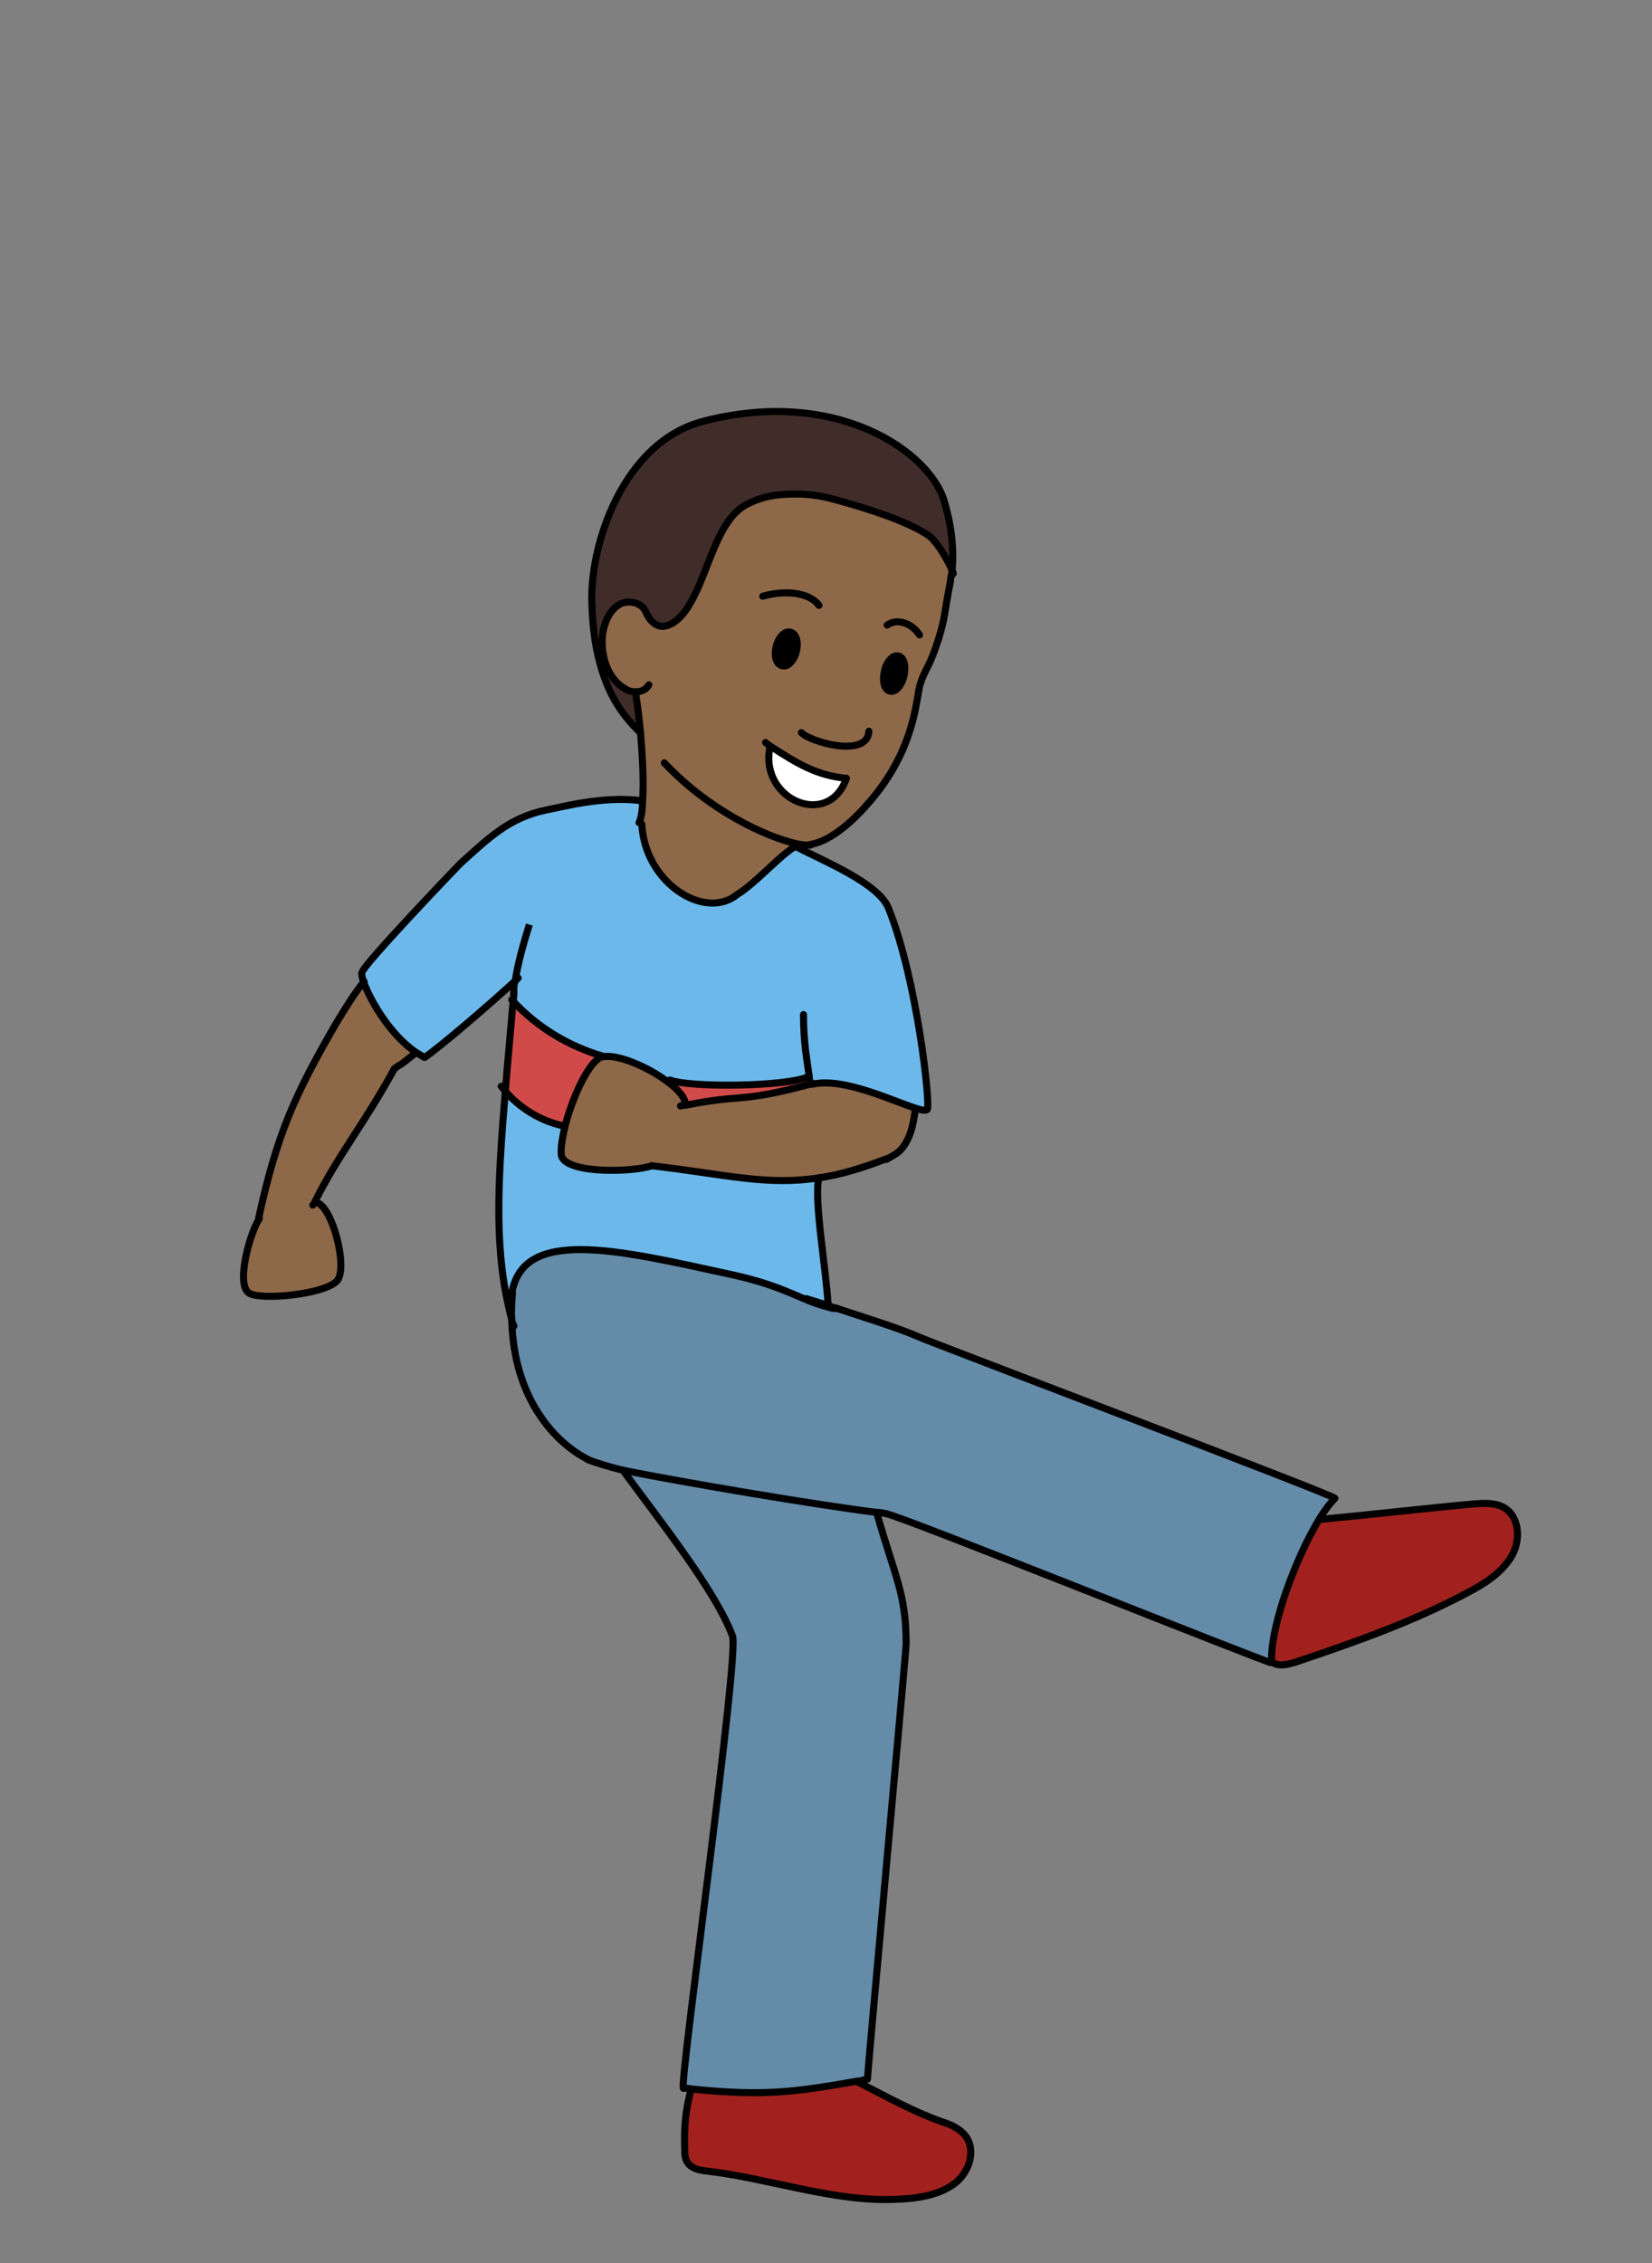 <?xml version="1.0" encoding="UTF-8"?><svg id="africaModest" xmlns="http://www.w3.org/2000/svg" width="235" height="321.9" viewBox="0 0 235 321.9"><rect x="0" y="0" width="235" height="321.9" fill="#808080" stroke="none"/><defs><style>.cls-1{stroke-linecap:round;stroke-linejoin:round;}.cls-1,.cls-2{fill:none;stroke:#000;}.cls-2{stroke-miterlimit:10;}.cls-3,.cls-4,.cls-5,.cls-6,.cls-7,.cls-8,.cls-9,.cls-10,.cls-11{stroke-width:0px;}.cls-4{fill:#6cb8ea;}.cls-5{fill:#2f4b57;}.cls-6{fill:#402d2a;}.cls-7{fill:#d14a4a;}.cls-8{fill:#8d6849;}.cls-9{fill:#a2211e;}.cls-10{fill:#648ba8;}.cls-11{fill:#fff;}</style></defs><path class="cls-9" d="M213.5,214.1c2.5,1.1,2.9,4.6,1.6,7-1.4,2.5-4,4.1-6.5,5.4-7.7,4.1-16.1,7-24.3,9.8-1,.3-2.1.7-3,.2h-.4c-.3-5.2,3.5-15.2,6.8-20.6,7.6-.7,14.3-1.5,21.9-2.2,1.3-.1,2.7-.2,3.9.3Z"/><path class="cls-10" d="M187.7,216.1c-3.3,5.4-7.1,15.4-6.8,20.5,0,.3-53-21-54.8-21.2-.4,0-.9-.1-1.4-.2-8.2-1-27.7-4.3-36.1-6-2.2-.6-3.9-1.1-5-1.5-4.5-2.3-10.6-8.5-10.9-19.8,0-1.2,0-2.5.1-3.9,1.5-9.4,14.9-6.3,30.9-2.8,7.9,1.7,10.1,3.8,14.1,4.7.3,0,.6.1.9.2,4,1.2,9.2,2.9,11.8,4.1,1.3.6,59.6,22.7,59.3,23-.7.6-1.4,1.6-2.2,2.9Z"/><path class="cls-9" d="M137.1,303.5c1.8,2,.7,5.4-1.6,7.1-2.3,1.6-5.3,2-8.2,2.1-8.7.4-18.1-3-26.7-4-1-.1-2.2-.3-2.8-1.1-.4-.6-.5-1.3-.5-2.1,0-3.1.2-5.3.9-8.4,10.5,1.1,15,.4,23.6-1.1h0c4.1,2.1,7.9,4.1,11.8,5.6,1.2.5,2.5,1,3.4,1.9Z"/><path class="cls-6" d="M134.2,71.2c.6,2,1.7,6,1.1,10.3-.4-1.1-2.2-4.5-3.6-5.4-3.7-2.6-11.8-4.8-13.8-5.2-2.4-.6-4.1-.7-6.4-.6-2,.1-3.8.5-5.7,1.5-1.9,1-3,2.9-3.9,4.8-1.5,3.3-2.4,7-4.5,10-.7,1.1-1.6,2.1-2.9,2.4-1.2.3-2.4-.8-2.9-1.9-.6-1.5-2.7-1.9-4-1-1.3.9-2,2.6-2.2,4.3-.1,1.2,0,2.4.3,3.5l-.8.2c-.7-2.6-1-5.3-1.1-8.2-.4-8.5,4.5-23.2,15.9-26.1,19-4.9,32.1,4.4,34.2,11.3Z"/><path class="cls-8" d="M112.9,119.9h0c.2.2.4.3.6.4-2.2,1-5.7,5.2-8.6,7-4.6,3.8-13.2-1.6-13.6-10l-.2-.4c.2-.6.4-1.6.5-3,.1-2.7,0-6.5-.3-9.9-.2-2.2-.5-4.3-.7-5.7h0c-.5,0-1-.2-1.4-.4-1.5-.8-2.5-2.3-3-4.1-.3-1.1-.4-2.3-.3-3.5.2-1.7.9-3.4,2.2-4.3,1.3-.9,3.4-.5,4,1,.5,1.2,1.6,2.3,2.9,1.9,1.2-.3,2.2-1.4,2.9-2.4,2-3.1,2.9-6.7,4.5-10,.9-1.9,2.1-3.8,3.9-4.8,1.9-1,3.6-1.4,5.7-1.5,2.3-.1,4,0,6.4.6,1.9.5,10.1,2.7,13.8,5.2,1.4.9,3.2,4.3,3.6,5.4,0,.4-.1.8-.2,1.2-.9,4.5-.7,5-1.7,8.2-1.3,4.1-1.9,4.2-2.6,6.4-.6,1.9-.6,9.5-7.7,17.3,0,0-4.1,4.9-7.9,5.5-.5,0-1.3,0-2.4-.3ZM109.6,106.2l-.2.2c-1.4,7.3,8.4,11.5,10.9,4.3-4.2-.4-7-2.1-10.7-4.5ZM128.6,96.1c.3-1.4,0-2.6-.8-2.8-.8-.2-1.7.8-2,2.2-.3,1.4,0,2.6.8,2.8.8.2,1.7-.8,2-2.2ZM113.4,92.6c.3-1.3,0-2.5-.9-2.7-.8-.2-1.7.8-2,2.1-.3,1.3,0,2.5.9,2.7.8.2,1.7-.8,2-2.1Z"/><path class="cls-4" d="M73.1,140.8c0-.4,0-.8.2-1.3-4.5,4.1-10.6,9.3-12.9,10.9-.4-.2-.8-.5-1.2-.7-3.9-2.7-6.6-7.6-7.5-10.1-.2-.6-.3-1.1-.2-1.3.1-1,13.3-14.8,14-15.5,4-3.6,6.9-6.5,12.2-7.6,1.8-.3,8.1-2.1,13.6-1.3h0c0,1.3-.2,2.4-.5,3l.2.4c.5,8.4,9,13.8,13.6,10,2.9-1.8,6.4-6,8.6-7,3.6,1.9,11.6,5.1,13,8.7,4.1,10.2,5.9,28.1,5.5,28.6-.2.2-.8.1-1.7-.2-3.2-1-10.3-4.3-14.6-3.4-.1,0-.2,0-.3,0,0-.4,0-.8-.2-1.2h0c-3.2,1.5-17.2,1.7-19.8.5l-.5.2c-2.8-2.1-7.1-3.9-9.1-3.5v-.2c-4.9-1.3-9.4-4.1-12.7-7.8,0-.5,0-1,.1-1.5h0Z"/><path class="cls-8" d="M116.5,167.5c-7.6,1.2-13.4-.5-23.9-1.7-2.5.9-11.8,1.2-12.8-1.3-.3-.7,0-2.4.5-4.4,1-3.9,3.2-8.8,5-9.7.1,0,.3-.1.4-.1,2-.4,6.3,1.4,9.1,3.5,1.5,1.1,2.6,2.3,2.6,3.3h0c8.5-1.6,7.4,0,18.1-3,4.4-1,11.4,2.4,14.6,3.4v.3c-.3,1.6-.6,3.1-1.2,4.3-1,2-2.1,2.2-3,2.8-3.6,1.4-6.7,2.3-9.5,2.7Z"/><path class="cls-10" d="M98.3,297.2c-.3,0-.7,0-1.1-.1-.5-1.3,8-61.6,7-64.3-2.3-6.3-10.4-16.5-15.6-23.6,8.4,1.7,27.9,5,36.1,6,2.6,9.3,4.2,11.5,4.2,18.7,0,1.1-5.5,60.8-5.5,61.9-.5,0-1,.2-1.5.3h0c-8.7,1.5-13.2,2.3-23.6,1.1Z"/><path class="cls-3" d="M127.8,93.4c.8.2,1.2,1.4.8,2.8-.3,1.4-1.2,2.3-2,2.2-.8-.2-1.2-1.4-.8-2.8.3-1.4,1.2-2.3,2-2.2Z"/><path class="cls-5" d="M118.8,186.1c-.3,0-.6-.1-.9-.2h0c.3,0,.6.1.9.2Z"/><path class="cls-4" d="M117.8,185.8h0c-4-.9-6.1-2.9-14.1-4.6-16-3.5-29.4-6.7-30.9,2.8-.1,1.4-.2,2.7-.1,3.9-2.5-9.5-2.2-18.4-.9-32.7,2.1,2.5,5.1,4.3,8.2,5h.2c-.5,2.1-.7,3.8-.5,4.5,1,2.5,10.3,2.2,12.8,1.3,10.5,1.2,16.3,2.9,23.9,1.7-.8,2.9,1.1,13.5,1.3,18.2Z"/><path class="cls-11" d="M120.4,110.7c-2.5,7.2-12.3,3.1-10.9-4.3l.2-.2c3.7,2.4,6.5,4.1,10.7,4.5Z"/><path class="cls-7" d="M115.3,154.2c.1,0,.2,0,.3,0-10.7,2.9-9.7,1.4-18.1,3.1h0c0-1.1-1.1-2.3-2.6-3.4l.5-.2c2.6,1.1,16.6,1,19.8-.5h0c0,.4.1.8.2,1.2Z"/><path class="cls-3" d="M112.5,90c.8.2,1.2,1.4.9,2.7-.3,1.3-1.2,2.2-2,2.1-.8-.2-1.2-1.4-.9-2.7.3-1.3,1.2-2.2,2-2.1Z"/><path class="cls-6" d="M91.1,104h-.1c-3-2.8-4.8-6.2-5.8-10l.8-.2c.5,1.8,1.5,3.3,3,4.1.4.2.9.3,1.4.4h0c.2,1.4.5,3.4.7,5.7Z"/><path class="cls-7" d="M85.7,150.1v.2c-.1,0-.2,0-.4.1-1.8.9-4,5.8-5,9.7h-.2c-3.2-.7-6.1-2.5-8.2-5,.3-3.8.7-8,1.1-12.7,3.4,3.7,7.9,6.4,12.7,7.8Z"/><path class="cls-8" d="M44.9,170.9h0c2.3.7,4.5,9.3,3,11.1-1.6,2-11,2.9-12.6,1.8-1.9-1.3.2-8.7,1.5-10.6,2.6-11.8,5-17.4,11.1-27.8,1.4-2.4,2.6-4.4,3.9-5.8.8,2.5,3.6,7.5,7.5,10.1-3.1,2.5-1.8,1.3-3.1,2.3-4.5,8.2-7.9,12.1-11.3,18.9Z"/><path class="cls-1" d="M73.7,139.1c-.1.1-.3.3-.4.4-4.5,4.1-10.6,9.3-12.9,10.9-.4-.2-.8-.5-1.2-.7-3.9-2.7-6.6-7.6-7.5-10.1-.2-.6-.3-1.1-.2-1.3.1-1,13.3-14.8,14-15.5,4-3.6,6.9-6.5,12.2-7.6,1.8-.3,8.1-2.1,13.6-1.3"/><path class="cls-1" d="M51.8,139.6c-1.2,1.4-2.5,3.5-3.9,5.8-6.1,10.5-8.5,16-11.1,27.8"/><path class="cls-1" d="M59.2,149.7c-3.1,2.5-1.8,1.3-3.1,2.3-4.5,8.2-7.9,12.1-11.3,18.9,0,.2-.2.3-.3.5"/><path class="cls-1" d="M45,171c2.3.6,4.5,9.2,3,11.1-1.6,2-11,2.9-12.6,1.8-1.9-1.3.2-8.7,1.5-10.6"/><path class="cls-1" d="M114.3,144.3c0,4.1.5,6.4.8,8.7,0,.4.1.8.2,1.2.1,0,.2,0,.3,0,4.4-1,11.4,2.4,14.6,3.4.9.3,1.5.4,1.7.2.5-.5-1.4-18.4-5.5-28.6-1.4-3.6-9.4-6.8-13-8.7-.2-.1-.4-.2-.6-.3"/><path class="cls-1" d="M126.1,164.8c-3.6,1.4-6.7,2.3-9.5,2.7-7.6,1.2-13.4-.5-23.9-1.7"/><path class="cls-1" d="M115.7,154.1s0,0-.1,0c-10.7,2.9-9.7,1.4-18.1,3.1-.2,0-.4,0-.7.1"/><path class="cls-1" d="M97.5,157.1c0-1-1.1-2.2-2.6-3.3-2.8-2.1-7.1-3.9-9.1-3.5-.2,0-.3,0-.4.1-1.8.9-4,5.8-5,9.7-.5,2-.7,3.7-.5,4.4,1,2.5,10.3,2.2,12.8,1.3"/><path class="cls-1" d="M130.2,157.8c-.2,1.6-.5,3.1-1.1,4.3-1,2-2.1,2.2-3,2.8"/><path class="cls-1" d="M73.1,140.8c0,.5,0,1-.1,1.5-.4,4.7-.8,8.9-1.1,12.7-1.2,14.3-1.6,23.2.9,32.7,0,.3.2.6.3.9"/><path class="cls-1" d="M116.5,167.5s0,0,0,0c-.8,2.9,1.1,13.5,1.3,18.2h0"/><path class="cls-1" d="M88.6,209.1c8.4,1.7,27.9,5,36.1,6,.5,0,1,.1,1.4.2,1.8.2,54.8,21.5,54.8,21.2-.3-5.1,3.5-15.1,6.8-20.5.8-1.3,1.6-2.3,2.2-2.9.3-.3-58.1-22.4-59.3-23-2.7-1.2-7.9-2.8-11.8-4.1-.3,0-.6-.2-.9-.3-1.3-.4-2.5-.8-3.2-1"/><path class="cls-1" d="M83.6,207.6c1.1.4,2.9,1,5,1.5"/><path class="cls-1" d="M121.9,296c.5,0,1-.2,1.5-.3,0-1.1,5.5-60.8,5.5-61.9,0-7.2-1.6-9.5-4.2-18.7"/><path class="cls-1" d="M88.6,209.1c5.2,7.1,13.3,17.3,15.6,23.6,1,2.7-7.5,63-7,64.3.4,0,.7,0,1.1.1,10.5,1.1,15,.4,23.6-1.1"/><path class="cls-1" d="M72.9,183.9c-.1,1.4-.2,2.7-.1,3.9.3,11.3,6.3,17.5,10.9,19.8"/><path class="cls-1" d="M181.3,236.6c.9.4,2,.1,3-.2,8.3-2.8,16.6-5.7,24.3-9.8,2.5-1.3,5.1-2.9,6.5-5.4,1.4-2.5.9-6-1.6-7-1.2-.5-2.6-.4-3.9-.3-7.6.7-14.3,1.5-21.9,2.2h0"/><path class="cls-1" d="M119.1,186.1c-.1,0-.3,0-.4,0-.3,0-.6-.1-.9-.2-4-1-6.1-3-14.1-4.7-16-3.5-29.4-6.7-30.9,2.8"/><path class="cls-2" d="M73.1,141.5c0-.2,0-.4,0-.7,0-.4,0-.8.2-1.3.3-2.2,1.1-5.1,2-8"/><path class="cls-1" d="M98.3,297.2h0c-.8,3-1,5.3-.9,8.4,0,.7,0,1.5.5,2.1.6.8,1.8,1,2.8,1.1,8.6,1,18,4.4,26.7,4,2.9-.1,5.9-.5,8.2-2.1,2.3-1.6,3.4-5,1.6-7.1-.9-1-2.1-1.5-3.4-1.9-3.9-1.4-7.7-3.5-11.8-5.6h0"/><path class="cls-1" d="M113.7,120.2c0,0-.2,0-.2,0-2.2,1-5.7,5.2-8.6,7-4.6,3.8-13.2-1.6-13.6-10"/><path class="cls-1" d="M115.3,120.2c-.5,0-1.3,0-2.4-.3-4.1-1-12-4.6-18.4-11.4"/><path class="cls-1" d="M133.5,90.9c-1.3,4.1-1.9,4.2-2.6,6.4-.6,1.9-.6,9.5-7.7,17.3,0,0-4.1,4.9-7.9,5.5"/><path class="cls-1" d="M130.8,90.3c-1.1-1.7-3.2-2.4-4.6-1.4"/><path class="cls-1" d="M108.5,84.8c3.5-1,6.8-.4,8,1.3"/><path class="cls-1" d="M123.6,104c-.2,3.9-8.4,1.5-9.6.2"/><path class="cls-1" d="M125.8,95.5c-.3,1.4,0,2.6.8,2.8.8.2,1.7-.8,2-2.2.3-1.4,0-2.6-.8-2.8-.8-.2-1.7.8-2,2.2Z"/><path class="cls-1" d="M110.4,92c-.3,1.3,0,2.5.9,2.7.8.2,1.7-.8,2-2.1.3-1.3,0-2.5-.9-2.7-.8-.2-1.7.8-2,2.1Z"/><path class="cls-1" d="M120.4,110.7c-4.2-.4-7-2.1-10.7-4.5-.3-.2-.6-.4-.8-.6"/><path class="cls-1" d="M120.4,110.7c-2.5,7.2-12.3,3.1-10.9-4.3"/><path class="cls-1" d="M90.4,98.4c.2,1.4.5,3.4.7,5.7.3,3.4.5,7.2.3,9.9,0,1.3-.2,2.4-.5,3"/><path class="cls-1" d="M133.5,90.9c1-3.2.8-3.7,1.7-8.2,0-.4.1-.8.2-1.2.5-4.3-.5-8.3-1.1-10.3-2.1-6.9-15.2-16.2-34.2-11.3-11.4,2.9-16.3,17.6-15.9,26.1.1,2.9.4,5.6,1.1,8.2,1,3.8,2.7,7.1,5.8,10"/><path class="cls-1" d="M92.3,97.4c-.4.7-1.1,1-1.9,1-.5,0-1-.1-1.4-.4-1.5-.8-2.5-2.3-3-4.1-.3-1.1-.4-2.3-.3-3.5.2-1.7.9-3.4,2.2-4.3,1.3-.9,3.4-.5,4,1,.5,1.2,1.6,2.3,2.9,1.9,1.2-.3,2.2-1.4,2.9-2.4,2-3.1,2.9-6.7,4.5-10,.9-1.9,2.1-3.8,3.9-4.8,1.9-1,3.6-1.4,5.7-1.5,2.3-.1,4,0,6.4.6,1.9.5,10.1,2.7,13.8,5.2,1.4.9,3.2,4.3,3.6,5.4,0,0,0,0,0,.1"/><path class="cls-1" d="M72.8,142.2c0,0,.1.1.2.2,3.4,3.7,7.9,6.4,12.7,7.8"/><path class="cls-1" d="M95.3,153.6c2.6,1.1,16.6,1,19.8-.5"/><path class="cls-1" d="M71.3,154.5c.2.2.3.4.5.6,2.1,2.5,5.1,4.3,8.2,5"/></svg>